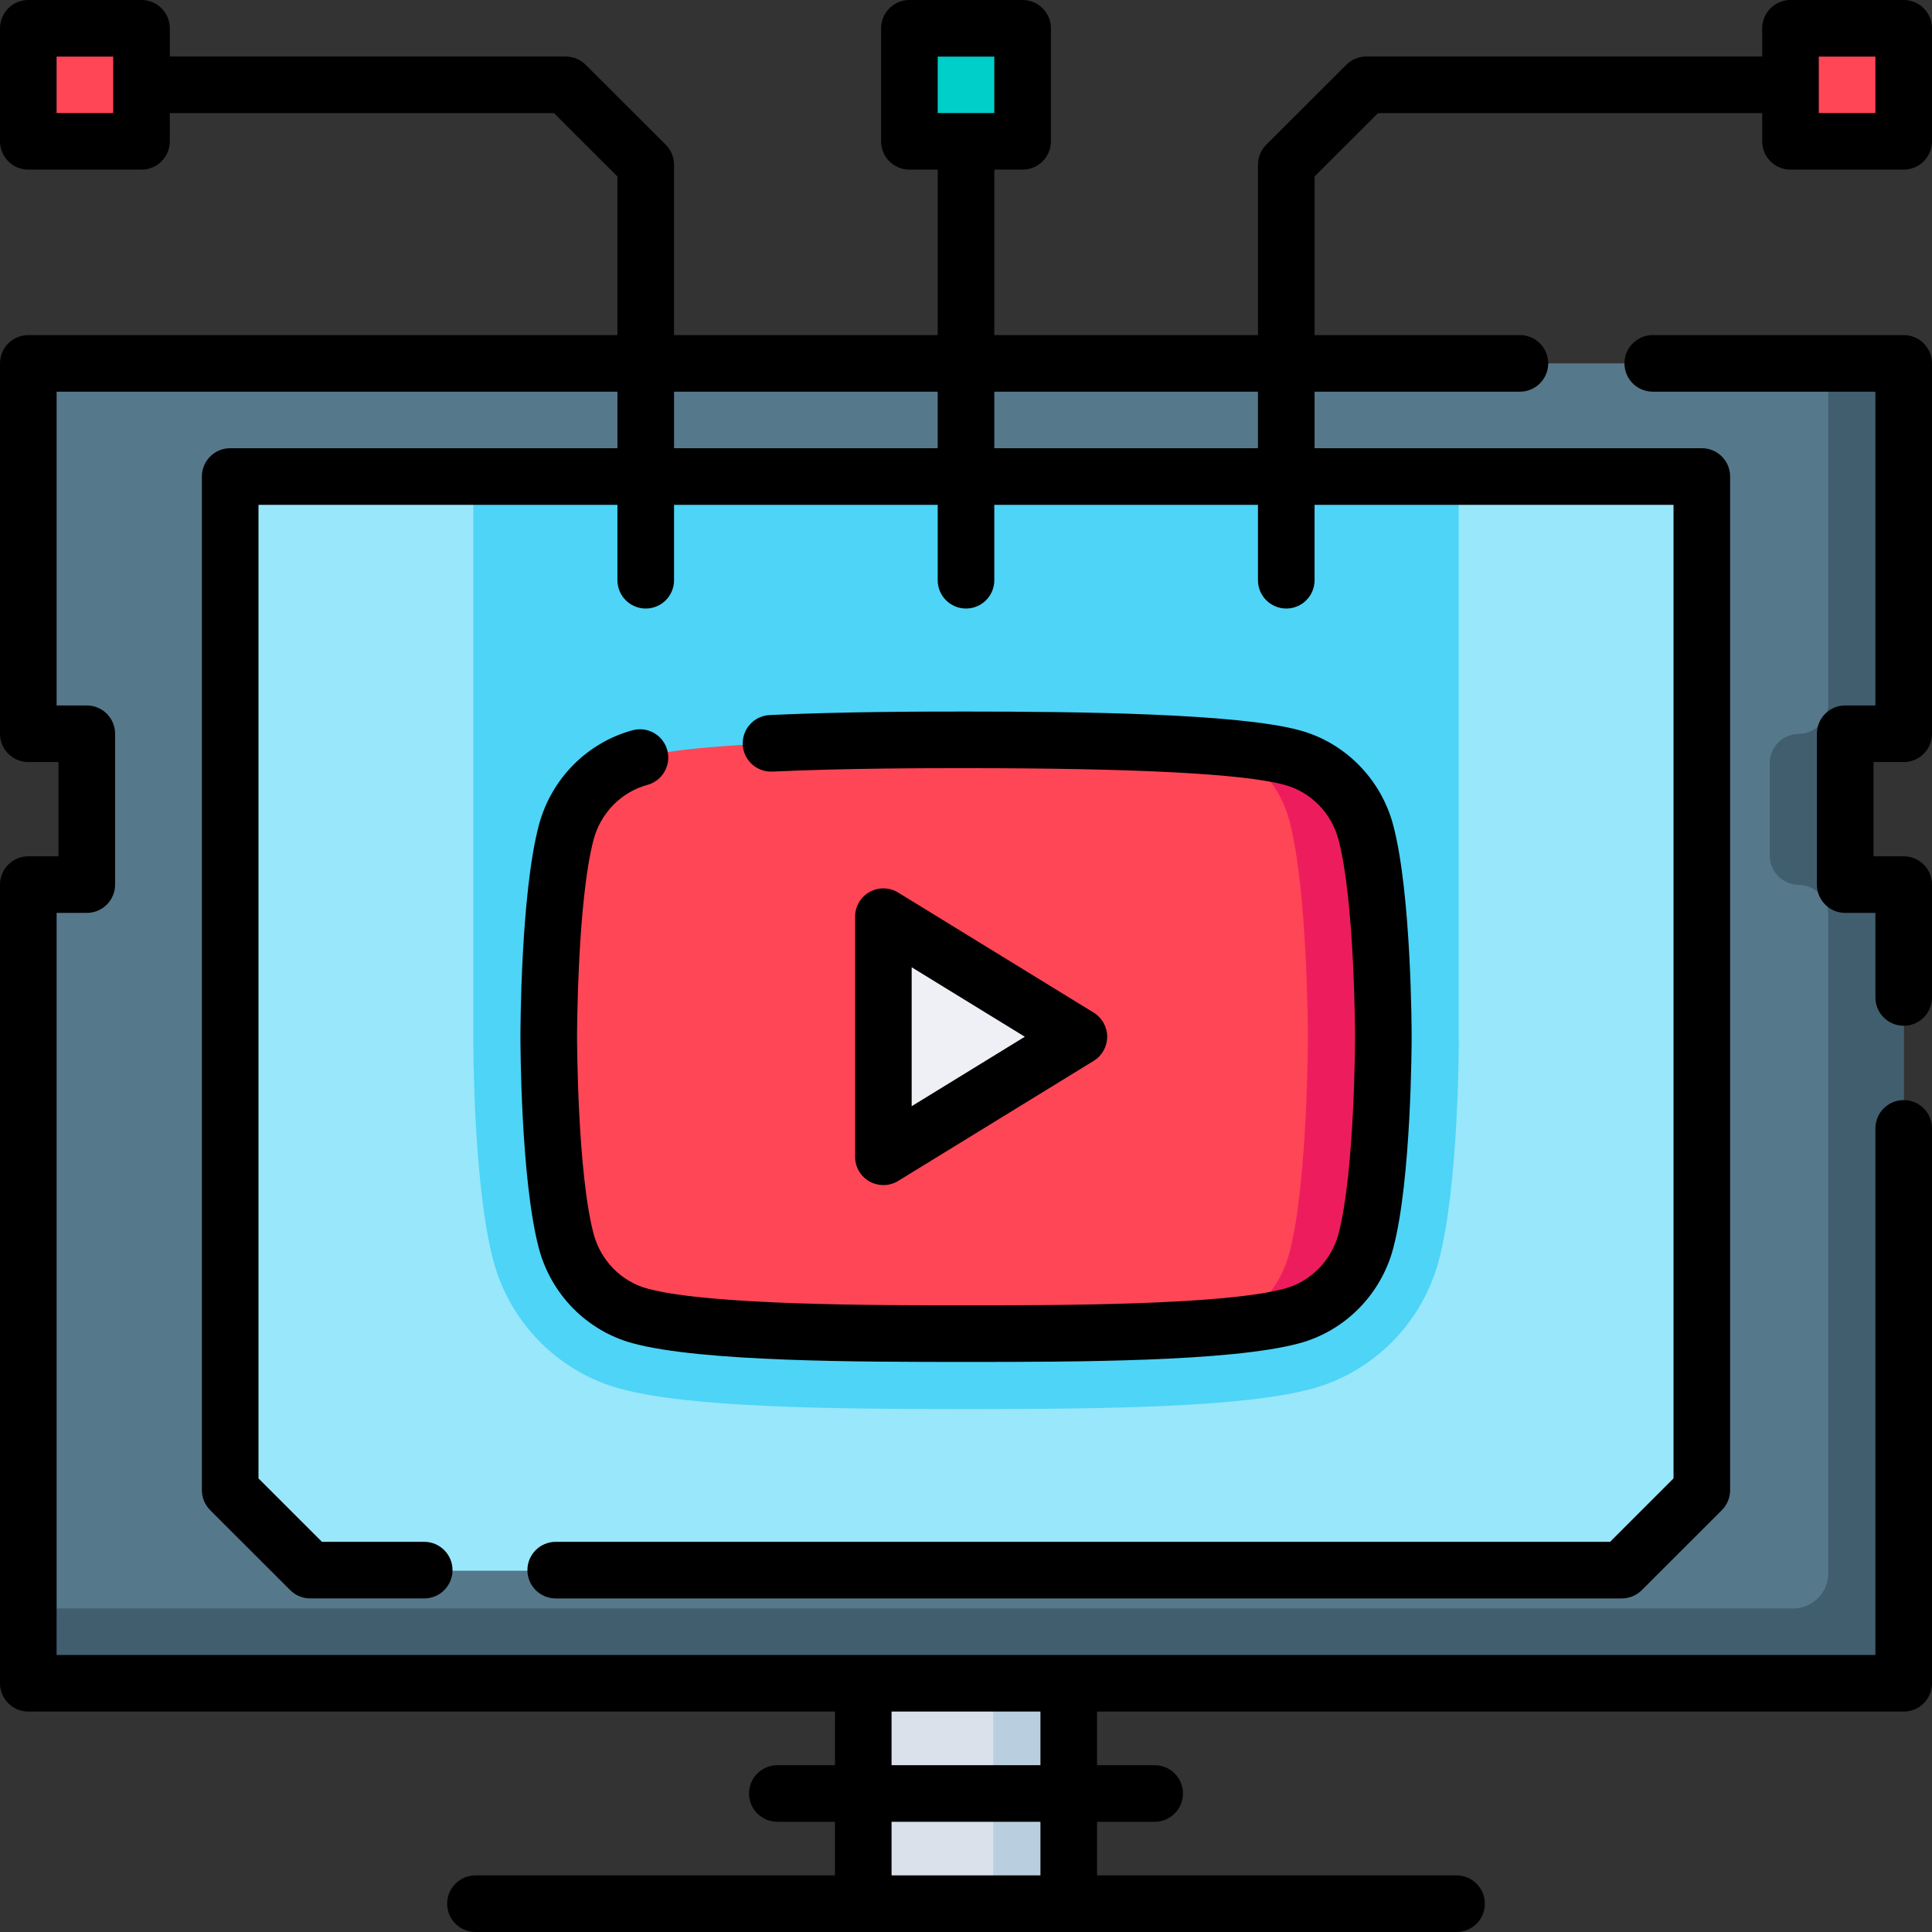 <svg id="Layer_1" enable-background="new 0 0 512 512" height="512" viewBox="0 0 512 512" width="512" xmlns="http://www.w3.org/2000/svg"><rect x="0" y="0" width="512" height="512" fill="#333333" stroke="none"/><g><g><path d="m489 194.494v39.997h15.5v211.762h-497v-211.762h15.5v-39.997h-15.5v-98.191h497v98.191z" fill="#56788b"/><path d="m489 194.494v39.997h15.5v211.762h-497v-19.998h467.71c5.13 0 9.29-4.16 9.29-9.289v-174.726c0-4.34-3.57-7.659-7.91-7.749-4.21-.08-7.59-3.52-7.59-7.749v-24.498c0-4.22 3.38-7.659 7.59-7.739 4.34-.09 7.91-3.41 7.91-7.749v-90.453h20v98.191z" fill="#415e6f"/><path d="m450.996 126.303v268.746l-21.21 21.21h-347.58l-21.21-21.21v-268.746z" fill="#99e7fa"/><path d="m228.772 446.25h54.455v58.447h-54.455z" fill="#dae1ea"/><path d="m263.227 446.25h20v58.447h-20z" fill="#b9cfdf"/></g><path d="m386.596 274.751c0 4-.15 39.729-5.28 59.199-4.36 16.56-17.25 29.62-33.65 34.079-18.29 4.98-55.31 5.39-91.66 5.39s-73.37-.41-91.66-5.4c-16.39-4.45-29.29-17.51-33.64-34.079-5.14-19.46-5.28-55.189-5.28-59.189v-148.448h261.13v148.448z" fill="#4dd4f7"/><g><path d="m7.5 7.503h30v29.95h-30z" fill="#ff4656"/><path d="m474.5 7.503h30v29.95h-30z" fill="#ff4656" transform="matrix(-1 0 0 -1 978.999 44.956)"/><path d="m241 7.503h30v29.95h-30z" fill="#00cec8" transform="matrix(-1 0 0 -1 511.999 44.956)"/></g><g><path d="m366.596 274.751s0 36.569-4.62 54.099c-2.54 9.67-10.04 17.29-19.55 19.88-4.29 1.17-10.17 2.04-16.99 2.7-20.63 1.99-49.83 1.99-69.43 1.99-26.07 0-69.16 0-86.41-4.69-9.51-2.59-17.01-10.21-19.55-19.88-4.62-17.53-4.62-54.099-4.62-54.099s0-36.58 4.62-54.109c2.54-9.67 10.04-17.29 19.55-19.88 17.25-4.69 68.73-4.69 86.41-4.69 13.58 0 47.09 0 69.72 2.13 6.85.64 12.69 1.47 16.7 2.56 9.51 2.59 17.01 10.21 19.55 19.88 4.62 17.529 4.62 54.109 4.62 54.109z" fill="#ff4656"/><path d="m366.596 274.751s0 36.569-4.62 54.099c-2.54 9.67-10.04 17.29-19.55 19.88-4.29 1.17-10.17 2.04-16.99 2.7 7.93-3.63 13.99-10.75 16.27-19.43 4.89-18.55 4.89-57.249 4.89-57.249s0-38.71-4.89-57.259c-2.25-8.57-8.19-15.62-15.98-19.29 6.85.64 12.69 1.47 16.7 2.56 9.51 2.59 17.01 10.21 19.55 19.88 4.62 17.529 4.62 54.109 4.62 54.109z" fill="#ed1d5d"/><path d="m234.103 242.93v63.632l51.814-31.816z" fill="#eef0f5"/></g></g><g><path d="m504.5 88.801h-66.5c-4.143 0-7.5 3.357-7.5 7.5s3.357 7.5 7.5 7.5h59v83.15h-8c-4.143 0-7.5 3.357-7.5 7.5v39.976c0 4.143 3.357 7.5 7.5 7.5h8v22.411c0 4.143 3.357 7.5 7.5 7.5s7.5-3.357 7.5-7.5v-29.911c0-4.143-3.357-7.5-7.5-7.5h-8v-24.976h8c4.143 0 7.5-3.357 7.5-7.5v-98.15c0-4.143-3.358-7.5-7.5-7.5z"/><path d="m504.5 0h-30c-4.143 0-7.5 3.357-7.5 7.5v7.476h-104.916c-2.086 0-4.029.864-5.418 2.315l-21.089 21.057c-1.409 1.407-2.201 3.316-2.201 5.308l-.001 45.146h-69.875v-43.852h7.5c4.142 0 7.5-3.357 7.5-7.5v-29.95c0-4.143-3.358-7.5-7.5-7.5h-30c-4.142 0-7.5 3.357-7.5 7.5v29.95c0 4.143 3.358 7.5 7.5 7.5h7.5v43.851h-69.875l-.001-45.146c0-1.991-.792-3.9-2.201-5.308l-21.059-21.026c-1.391-1.47-3.348-2.346-5.448-2.346h-104.916v-7.475c0-4.143-3.358-7.5-7.5-7.5h-30c-4.142 0-7.5 3.357-7.5 7.5v29.95c0 4.143 3.358 7.5 7.5 7.5h30c4.142 0 7.5-3.357 7.5-7.5v-7.475h101.809l16.815 16.79.001 42.035h-156.125c-4.142 0-7.5 3.357-7.5 7.5v98.15c0 4.143 3.358 7.5 7.5 7.5h8v24.976h-8c-4.142 0-7.5 3.357-7.5 7.5v211.654c0 4.143 3.358 7.5 7.5 7.5h213.772v14.21h-15.272c-4.142 0-7.5 3.357-7.5 7.5s3.358 7.5 7.5 7.5h15.272v14.21h-95.272c-4.142 0-7.5 3.357-7.5 7.5s3.358 7.5 7.5 7.5h260c4.143 0 7.5-3.357 7.5-7.5s-3.357-7.5-7.5-7.5h-95.272v-14.209h15.272c4.143 0 7.5-3.357 7.5-7.5s-3.357-7.5-7.5-7.5h-15.272v-14.21h213.772c4.143 0 7.5-3.357 7.5-7.5v-147.048c0-4.143-3.357-7.5-7.5-7.5s-7.5 3.357-7.5 7.5v139.548h-482v-196.654h8c4.142 0 7.5-3.357 7.5-7.5v-39.976c0-4.143-3.358-7.5-7.5-7.5h-8v-83.15h148.625v14.981h-102.625c-4.142 0-7.5 3.357-7.5 7.5v268.618c0 1.99.791 3.898 2.198 5.305l21.213 21.2c1.406 1.405 3.313 2.195 5.302 2.195h30.206c4.142 0 7.5-3.357 7.5-7.5s-3.358-7.5-7.5-7.5h-27.1l-16.819-16.808v-258.01h95.126v19.986c0 4.143 3.358 7.5 7.5 7.5s7.5-3.358 7.5-7.5v-19.986h69.874v19.986c0 4.143 3.358 7.5 7.5 7.5s7.5-3.357 7.5-7.5v-19.986h69.874v19.986c0 4.142 3.357 7.5 7.5 7.5 4.142 0 7.5-3.358 7.5-7.5v-19.986h95.126v258.01l-16.818 16.809h-279.413c-4.142 0-7.5 3.357-7.5 7.5s3.358 7.5 7.5 7.5h282.518c1.988 0 3.896-.79 5.302-2.195l21.213-21.2c1.407-1.406 2.198-3.314 2.198-5.305v-268.619c0-4.143-3.357-7.5-7.5-7.5h-102.626v-14.981h54.413c4.143 0 7.5-3.357 7.5-7.5s-3.357-7.5-7.5-7.5h-54.413l.001-42.035 16.815-16.79h101.81v7.475c0 4.143 3.357 7.5 7.5 7.5h30c4.143 0 7.5-3.357 7.5-7.5v-29.951c0-4.143-3.358-7.5-7.5-7.5zm-474.5 29.95h-15v-14.95h15zm206.272 423.631h39.456v14.21h-39.456zm0 29.21h39.456v14.209h-39.456zm12.228-364.009h-69.875v-14.981h69.875zm0-88.832v-14.95h15v14.95zm84.874 88.832h-69.874v-14.981h69.875zm163.626-88.832h-15v-14.95h15z"/><path d="m234.104 314.063c1.362 0 2.723-.371 3.925-1.108l51.813-31.816c2.221-1.364 3.575-3.784 3.575-6.392s-1.354-5.027-3.575-6.392l-51.813-31.816c-2.315-1.421-5.217-1.48-7.586-.153-2.37 1.325-3.838 3.829-3.838 6.545v63.633c0 2.716 1.468 5.22 3.838 6.545 1.138.636 2.4.954 3.661.954zm7.5-57.727 29.981 18.41-29.981 18.41z"/><path d="m171.564 208.003c3.998-1.085 6.358-5.206 5.272-9.203-1.086-3.998-5.206-6.358-9.204-5.271-12.098 3.286-21.617 12.943-24.841 25.199-4.814 18.261-4.869 54.485-4.869 56.019s.055 37.758 4.868 56.016c3.225 12.26 12.744 21.917 24.837 25.202 18.216 4.961 60.441 4.961 88.383 4.961s70.167 0 88.379-4.96c12.098-3.287 21.616-12.944 24.84-25.199 4.814-18.262 4.87-54.486 4.87-56.02s-.056-37.758-4.869-56.015c-3.225-12.26-12.743-21.917-24.837-25.202-16.327-4.446-58.261-4.961-88.383-4.961-10.424 0-32.116 0-52.032.928-4.138.193-7.335 3.704-7.143 7.841.193 4.139 3.709 7.313 7.841 7.144 19.567-.912 41.023-.912 51.334-.912 45.229 0 73.639 1.492 84.446 4.435 6.937 1.885 12.403 7.458 14.269 14.549 4.319 16.382 4.374 51.839 4.374 52.194 0 .356-.05 35.794-4.375 52.199-1.864 7.087-7.332 12.66-14.272 14.546-16.28 4.434-60.62 4.434-84.441 4.434s-68.161 0-84.446-4.435c-6.936-1.885-12.403-7.458-14.268-14.549-4.319-16.383-4.374-51.84-4.374-52.194 0-.356.055-35.813 4.375-52.199 1.863-7.089 7.33-12.662 14.266-14.547z"/></g></svg>